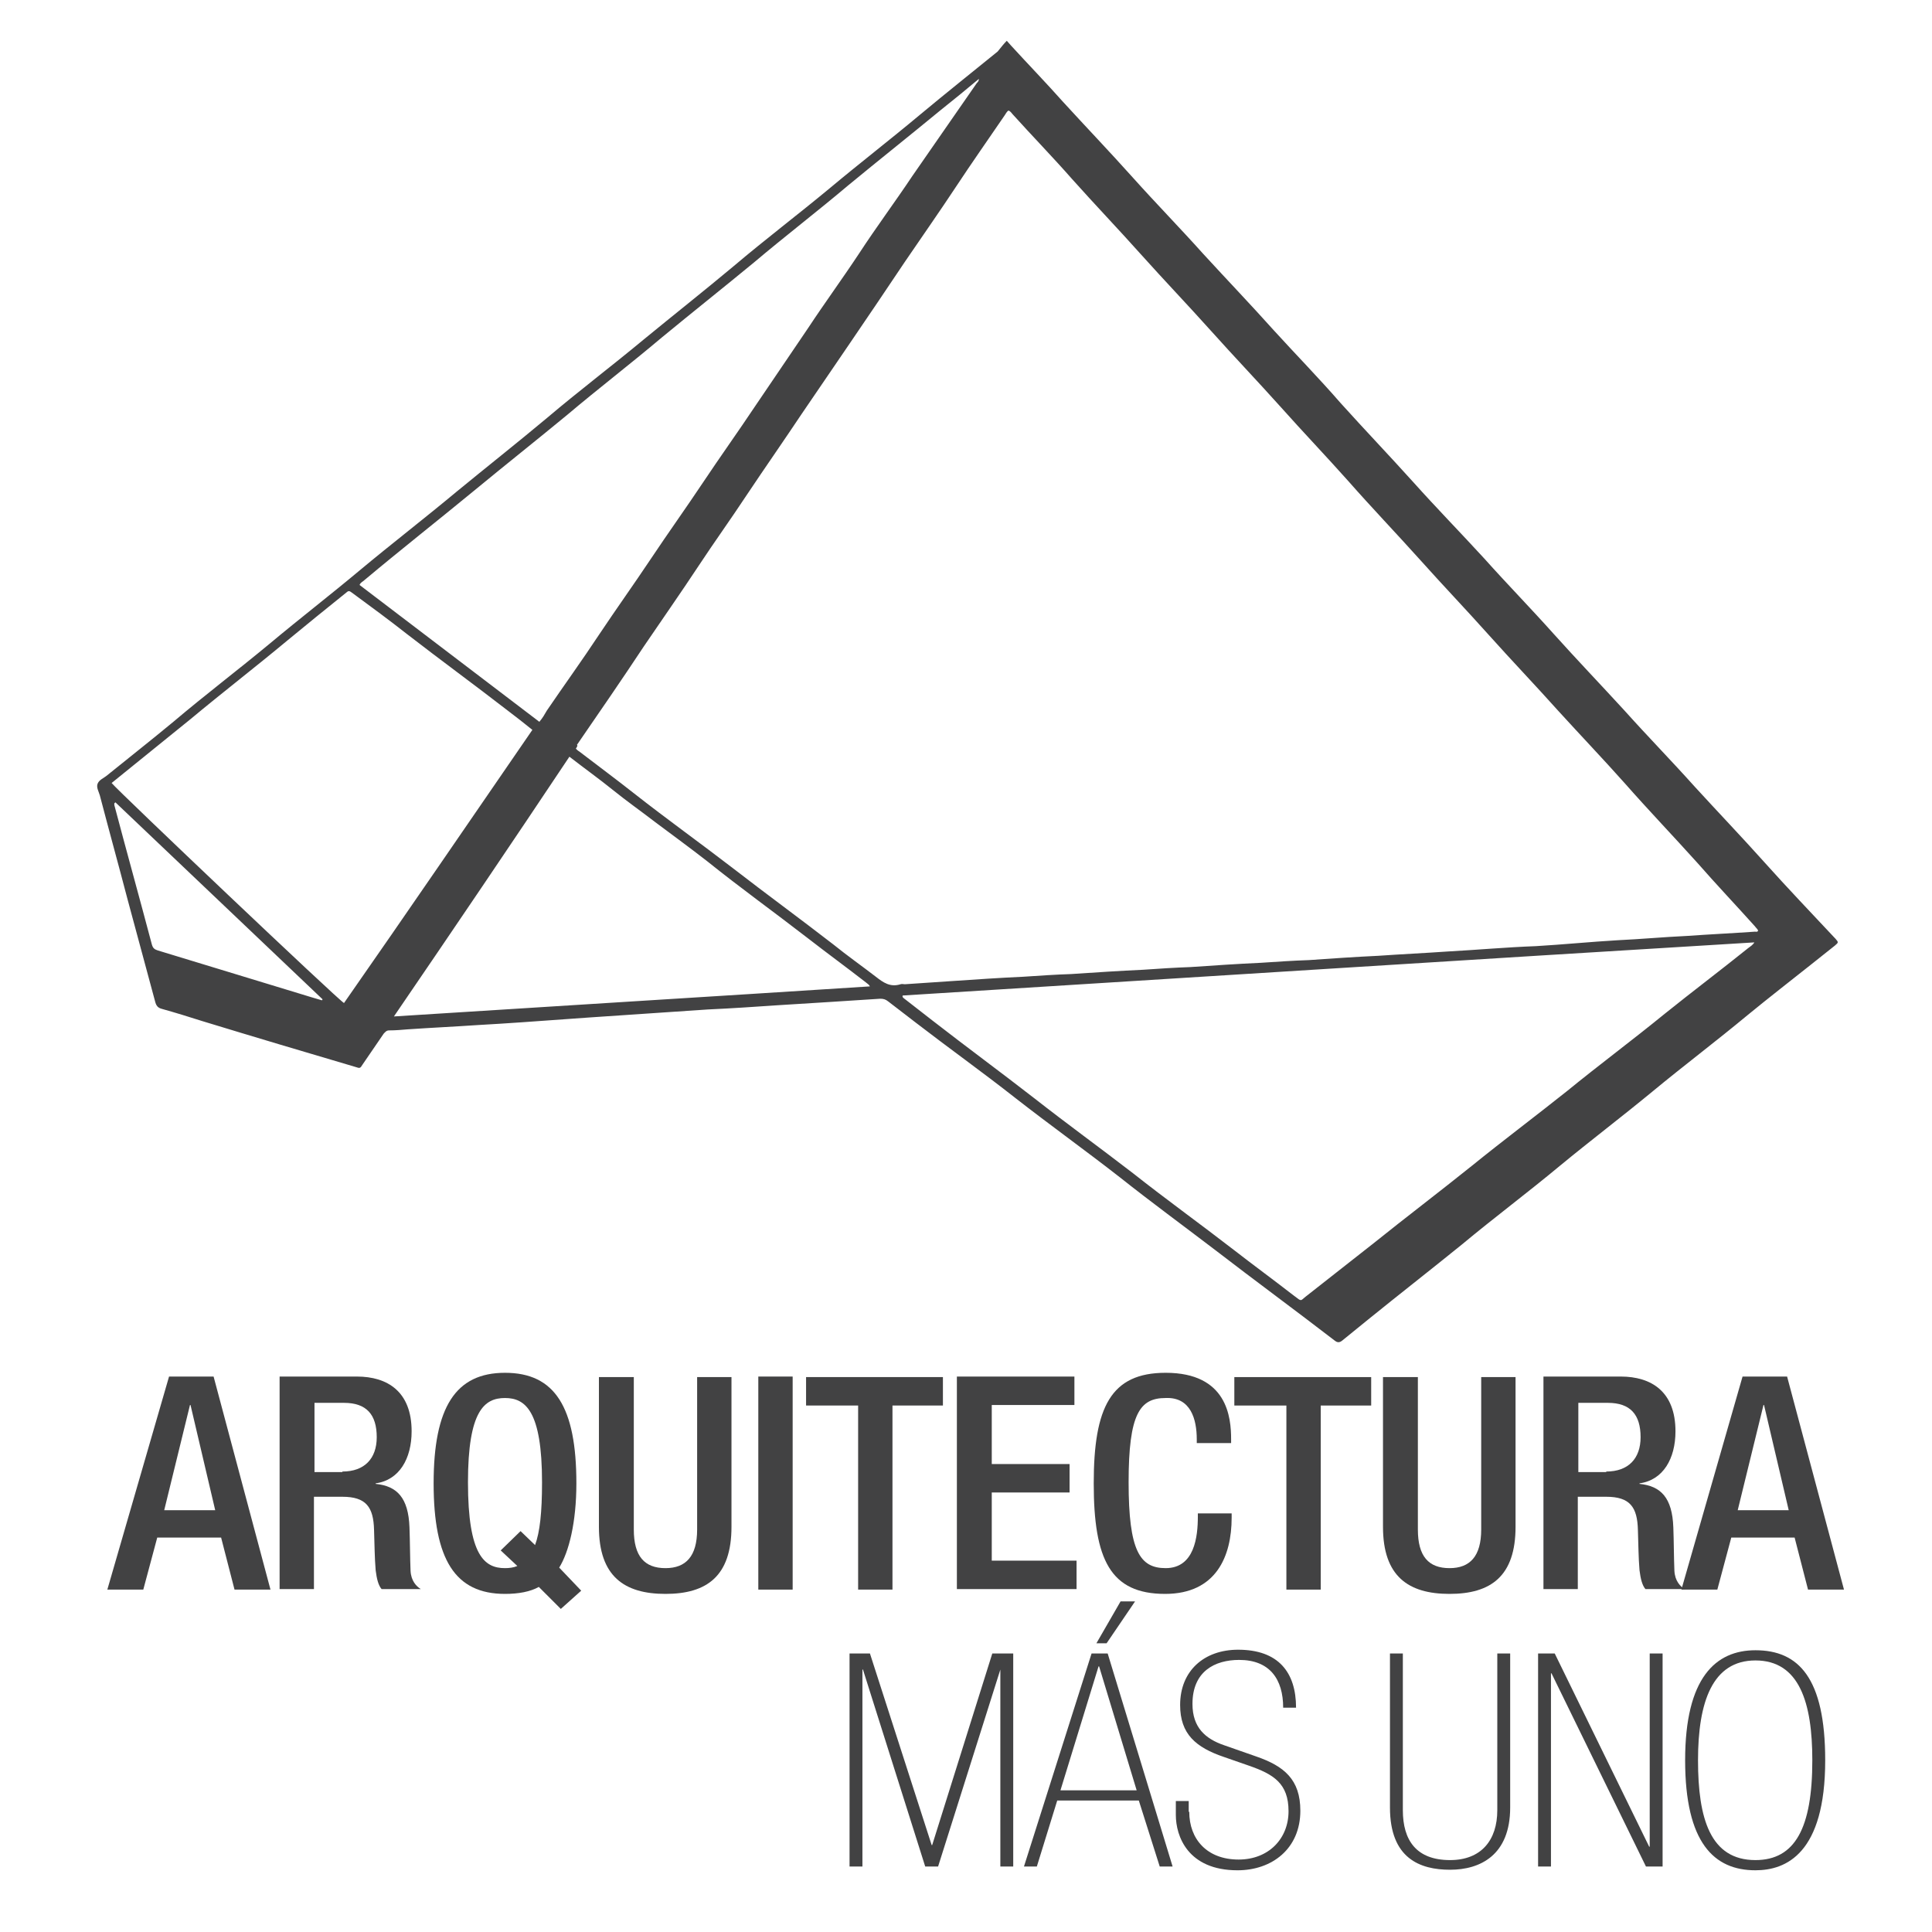 <?xml version="1.0" encoding="utf-8"?>
<!-- Generator: Adobe Illustrator 22.1.0, SVG Export Plug-In . SVG Version: 6.00 Build 0)  -->
<svg version="1.1" id="Layer_1" xmlns="http://www.w3.org/2000/svg" xmlns:xlink="http://www.w3.org/1999/xlink" x="0px" y="0px"
	 viewBox="0 0 360 360" style="enable-background:new 0 0 360 360;" xml:space="preserve">
<style type="text/css">
	.st0{enable-background:new    ;}
	.st1{fill:#424243;}
</style>
<g class="st0">
	<path class="st1" d="M31.5,256.5h8.3l10.6,39.7h-6.7l-2.5-9.7H29.3l-2.6,9.7H20L31.5,256.5z M40.1,281.4l-4.6-19.6h-0.1l-4.8,19.6
		H40.1z"/>
	<path class="st1" d="M52.2,256.5h14.3c5.7,0,10.2,2.8,10.2,10.2c0,5.1-2.3,9.1-6.7,9.7v0.1c4,0.4,6.1,2.6,6.3,8.1
		c0.1,2.6,0.1,5.7,0.2,8.1c0.1,1.9,1.1,2.9,1.9,3.4h-7.3c-0.6-0.7-0.9-1.9-1.1-3.5c-0.2-2.4-0.2-4.6-0.3-7.5
		c-0.1-4.3-1.5-6.2-5.9-6.2h-5.3v17.2h-6.4V256.5z M63.8,274.2c4.1,0,6.4-2.4,6.4-6.4c0-4.2-1.9-6.4-6.1-6.4h-5.5v12.9H63.8z"/>
	<path class="st1" d="M100.4,295.7c-1.6,0.9-3.8,1.3-6.3,1.3c-9.3,0-13.3-6.4-13.3-20.6s4.1-20.6,13.3-20.6
		c9.3,0,13.3,6.4,13.3,20.6c0,7.3-1.4,12.8-3.2,15.7l4.1,4.3l-3.8,3.4L100.4,295.7z M97,285.3l2.7,2.6c0.9-2.4,1.3-6.1,1.3-11.7
		c0-13.3-3.1-15.7-6.9-15.7c-3.8,0-6.9,2.3-6.9,15.7c0,13.7,3.1,16,6.9,16c0.8,0,1.6-0.1,2.3-0.4l-3.1-2.9L97,285.3z"/>
	<path class="st1" d="M118.1,256.5V285c0,5,2,7.2,5.9,7.2c3.8,0,5.9-2.2,5.9-7.2v-28.4h6.4v27.9c0,9.2-4.6,12.5-12.3,12.5
		c-7.7,0-12.4-3.3-12.4-12.5v-27.9H118.1z"/>
	<path class="st1" d="M141.3,256.5h6.4v39.7h-6.4V256.5z"/>
	<path class="st1" d="M159.8,261.9h-9.6v-5.3h25.5v5.3h-9.4v34.3h-6.4V261.9z"/>
	<path class="st1" d="M178.4,256.5h21.8v5.3h-15.4v11h14.5v5.3h-14.5v12.7h15.8v5.3h-22.3V256.5z"/>
	<path class="st1" d="M229.5,282v0.8c0,7.2-2.9,14.2-12.4,14.2c-10.2,0-13.3-6.4-13.3-20.6s3.2-20.6,13.4-20.6
		c11.5,0,12.2,8.3,12.2,12.4v0.7h-6.4v-0.7c0-3.7-1.1-7.9-5.8-7.7c-4.8,0-6.9,2.9-6.9,15.7c0,12.8,2.1,16,6.9,16c5.4,0,6-5.9,6-9.6
		V282H229.5z"/>
	<path class="st1" d="M239.6,261.9H230v-5.3h25.5v5.3h-9.4v34.3h-6.4V261.9z"/>
	<path class="st1" d="M264.2,256.5V285c0,5,2,7.2,5.9,7.2c3.8,0,5.9-2.2,5.9-7.2v-28.4h6.4v27.9c0,9.2-4.6,12.5-12.3,12.5
		c-7.7,0-12.4-3.3-12.4-12.5v-27.9H264.2z"/>
	<path class="st1" d="M287.7,256.5h14.3c5.7,0,10.2,2.8,10.2,10.2c0,5.1-2.3,9.1-6.7,9.7v0.1c4,0.4,6.1,2.6,6.3,8.1
		c0.1,2.6,0.1,5.7,0.2,8.1c0.1,1.9,1.1,2.9,1.9,3.4h-7.3c-0.6-0.7-0.9-1.9-1.1-3.5c-0.2-2.4-0.2-4.6-0.3-7.5
		c-0.1-4.3-1.5-6.2-5.9-6.2h-5.3v17.2h-6.4V256.5z M299.3,274.2c4.1,0,6.4-2.4,6.4-6.4c0-4.2-1.9-6.4-6.1-6.4h-5.5v12.9H299.3z"/>
	<path class="st1" d="M324.7,256.5h8.3l10.6,39.7h-6.7l-2.5-9.7h-11.8l-2.6,9.7h-6.7L324.7,256.5z M333.3,281.4l-4.6-19.6h-0.1
		l-4.8,19.6H333.3z"/>
</g>
<g class="st0">
	<path class="st1" d="M186.5,311.1h-0.1l-11.6,36.7h-2.4l-11.6-36.7h-0.1v36.7h-2.4v-39.7h3.8l11.5,35.7h0.1l11.2-35.7h3.9v39.7
		h-2.4V311.1z"/>
	<path class="st1" d="M212.2,335.5H197l-3.8,12.3h-2.4l12.6-39.7h3l12.1,39.7h-2.4L212.2,335.5z M204.8,310.5h-0.1l-7.1,23.1h14.2
		L204.8,310.5z"/>
	<path class="st1" d="M221.6,337.6c0,5.1,3.3,8.9,9.2,8.9c5.6,0,9.3-3.9,9.3-9c0-5.2-2.8-6.9-7.4-8.5l-4.6-1.6
		c-5.3-1.8-8.2-4.3-8.2-9.7c0-6.4,4.5-10.3,10.8-10.3c7.5,0,10.8,4.2,10.8,10.8h-2.4c0-5.3-2.5-8.9-8.2-8.9c-4.5,0-8.7,2.1-8.7,8.2
		c0,4.4,2.4,6.5,5.9,7.7l6,2.1c5.2,1.8,8.2,4.3,8.2,10.1c0,7.1-5.3,11.1-11.7,11.1c-9.3,0-11.5-6.4-11.5-10.3v-2.6h2.4V337.6z"/>
	<path class="st1" d="M261.4,337.3c0,5.6,2.5,9.3,8.8,9.3c5.8,0,8.8-3.7,8.8-9.3v-29.2h2.4v28.7c0,8.9-5.6,11.6-11.2,11.6
		c-5.6,0-11.2-2.1-11.2-11.6v-28.7h2.4V337.3z"/>
	<path class="st1" d="M289.7,308.1l17.6,36h0.1v-36h2.4v39.7h-3.1l-17.6-36h-0.1v36h-2.4v-39.7H289.7z"/>
	<path class="st1" d="M340.1,328c0,17.4-7.3,20.5-13,20.5c-7.7,0-13.1-5.1-13.1-20.5c0-15.4,5.7-20.5,13.1-20.5
		C335.1,307.5,340.1,312.6,340.1,328z M316.4,328c0,10.9,2.3,18.6,10.7,18.6c7.4,0,10.6-6,10.6-18.6c0-10.7-2.4-18.6-10.6-18.6
		C319.1,309.4,316.4,317.1,316.4,328z"/>
</g>
<polygon class="st1" points="208.8,298.4 211.5,298.4 206.2,306.2 204.3,306.2 "/>
<g>
	<g>
		<path class="st1" d="M187.6,7.6c0.3,0.3,0.5,0.6,0.8,0.9c3.2,3.5,6.5,6.9,9.7,10.5c4.3,4.7,8.7,9.3,13,14.1s8.8,9.4,13.1,14.2
			c4.4,4.8,8.9,9.5,13.2,14.3c4.1,4.5,8.4,8.9,12.4,13.5c4.5,5,9.1,9.8,13.6,14.8c4.3,4.8,8.8,9.4,13.2,14.2
			c4.2,4.7,8.6,9.2,12.8,13.9c4.4,4.9,8.9,9.6,13.3,14.4c4.3,4.8,8.8,9.4,13.1,14.2c4.3,4.7,8.7,9.3,13,14.1s8.7,9.4,13.1,14.1
			l0.1,0.1c0.6,0.7,0.6,0.7-0.1,1.3c-1.5,1.2-2.9,2.3-4.4,3.5c-3.9,3.1-7.9,6.2-11.8,9.4c-5.9,4.9-12,9.5-17.8,14.3
			c-5.7,4.7-11.5,9.1-17.2,13.8c-6,5-12.3,9.7-18.3,14.7c-5.8,4.7-11.7,9.3-17.5,14c-1.6,1.3-3.2,2.6-4.8,3.9
			c-0.5,0.4-0.9,0.4-1.4,0c-7.4-5.7-14.9-11.2-22.3-16.9c-5.9-4.5-11.9-8.9-17.7-13.5c-6.4-5-13.1-9.8-19.5-14.8
			c-6.1-4.8-12.4-9.3-18.5-14c-1.7-1.3-3.5-2.7-5.2-4c-0.5-0.4-0.9-0.5-1.5-0.5c-3.1,0.2-6.2,0.4-9.3,0.6c-3.2,0.2-6.4,0.4-9.6,0.6
			c-4.4,0.3-8.8,0.6-13.2,0.8c-3,0.2-5.9,0.4-8.9,0.6c-4.4,0.3-8.9,0.6-13.3,0.9c-1.4,0.1-2.8,0.2-4.2,0.3c-5.5,0.4-11,0.8-16.4,1.1
			c-4.4,0.3-8.7,0.5-13.1,0.8c-1.2,0.1-2.3,0.2-3.5,0.2c-0.5,0-0.7,0.3-1,0.6c-1.3,1.9-2.6,3.8-3.9,5.7c-0.5,0.8-0.5,0.8-1.4,0.5
			c-9.5-2.8-18.9-5.6-28.4-8.5c-2.5-0.8-5.1-1.6-7.6-2.3c-0.8-0.2-1.1-0.6-1.3-1.4c-1.7-6.3-3.4-12.6-5.1-18.9
			c-1.7-6.5-3.5-13-5.2-19.5c-0.2-0.7-0.7-1.5-0.4-2.2c0.3-0.7,1.1-1,1.6-1.4c4.2-3.4,8.4-6.7,12.5-10.1c5.9-5,12.1-9.7,18-14.6
			c5.5-4.6,11.2-9,16.7-13.6c6-5,12.1-9.7,18.1-14.7c5.6-4.6,11.3-9.1,16.8-13.7c5.9-5,12.1-9.7,18-14.6c5.6-4.6,11.3-9.1,16.8-13.7
			c5.9-5,12.1-9.7,18-14.6c5.5-4.6,11.2-9,16.7-13.6c4.8-4,9.7-7.9,14.5-11.8C186.7,8.6,187.1,8.1,187.6,7.6z M107.3,139.5
			c0.2,0.2,0.4,0.4,0.6,0.5c3.4,2.6,6.9,5.2,10.2,7.8c6.1,4.8,12.4,9.3,18.5,14c6.2,4.8,12.5,9.4,18.7,14.2c2.6,2.1,5.3,4,7.9,6
			c1.4,1.1,2.7,2,4.6,1.4c0.3-0.1,0.5,0,0.8,0c3-0.2,5.9-0.4,8.9-0.6c4.4-0.3,8.8-0.6,13.2-0.8c3-0.2,5.9-0.4,8.9-0.5
			c4.5-0.3,9-0.6,13.4-0.8c2.9-0.2,5.9-0.4,8.8-0.5c4.4-0.3,8.8-0.6,13.2-0.8c3-0.2,5.9-0.4,8.9-0.5c4.3-0.3,8.6-0.6,12.9-0.8
			c4.3-0.3,8.6-0.5,12.9-0.8c5.5-0.3,11-0.8,16.5-1c5.1-0.3,10.1-0.8,15.2-1.1c4.3-0.2,8.6-0.6,12.9-0.8c4.2-0.3,8.5-0.5,12.7-0.8
			c0.2,0,0.5,0.1,0.6-0.2c-0.1-0.3-0.4-0.5-0.6-0.8c-3.5-3.9-7.2-7.8-10.7-11.8c-4.5-5-9.1-9.8-13.5-14.8c-4.1-4.6-8.3-9-12.4-13.5
			c-4.3-4.8-8.7-9.4-13-14.2c-4.2-4.7-8.6-9.3-12.8-14c-4.4-4.9-9-9.7-13.4-14.7c-4.1-4.6-8.4-9.1-12.5-13.7
			c-4.3-4.8-8.7-9.4-13-14.2s-8.8-9.5-13.1-14.3c-4.2-4.7-8.6-9.3-12.8-14c-3.6-4.1-7.4-8-11.1-12.1c-0.2-0.2-0.4-0.6-0.8-0.7
			c-0.3,0.2-0.5,0.6-0.7,0.9c-3,4.4-6.1,8.8-9,13.2c-3.1,4.7-6.4,9.4-9.6,14.1c-3.4,5.1-6.8,10.1-10.2,15.1c-3,4.4-6,8.8-9,13.2
			c-3.4,5.1-6.9,10.1-10.3,15.2c-2.9,4.4-6,8.7-8.9,13.1c-3.3,5-6.8,10-10.2,15c-4.1,6.2-8.3,12.3-12.5,18.4
			C107.7,138.9,107.5,139.2,107.3,139.5z M168.2,185.5c-0.1,0.3,0.1,0.4,0.2,0.5c1.8,1.4,3.6,2.8,5.4,4.2c6.3,4.9,12.7,9.6,19,14.5
			c6,4.7,12.2,9.2,18.3,13.9c6.2,4.9,12.6,9.5,18.8,14.3c3.6,2.8,7.3,5.5,10.9,8.3c0.4,0.3,0.8,0.6,1.2,0.9c0.3,0.2,0.5,0.2,0.7,0
			s0.4-0.3,0.6-0.5c4.2-3.3,8.4-6.6,12.6-9.9c6.1-4.9,12.3-9.6,18.4-14.5c5.8-4.7,11.8-9.2,17.7-13.9c6-4.9,12.2-9.5,18.2-14.4
			c5.1-4.1,10.4-8.1,15.5-12.2c0.4-0.3,0.9-0.6,1.2-1.1C274.1,178.8,221.2,182.2,168.2,185.5z M150.6,61.1c3.1-4.7,6.4-9.2,9.5-13.9
			c3.2-4.9,6.7-9.6,9.9-14.4c4-5.8,8-11.5,12-17.3c0.2-0.2,0.4-0.4,0.4-0.8c-2.4,2-4.7,3.9-7.1,5.8c-5.7,4.7-11.5,9.3-17.2,14
			c-5.8,4.9-11.8,9.5-17.6,14.4c-5.7,4.7-11.5,9.3-17.2,14c-5.8,4.9-11.8,9.5-17.6,14.4c-5.7,4.7-11.5,9.3-17.2,14
			c-6.8,5.6-13.8,11.1-20.6,16.8c-0.3,0.3-0.7,0.4-0.9,0.9c11.2,8.5,22.3,17,33.5,25.5c0.6-0.7,1-1.4,1.4-2.1
			c3.2-4.7,6.6-9.4,9.7-14.1c3.2-4.8,6.5-9.4,9.7-14.2c3.2-4.8,6.5-9.4,9.7-14.2c3.2-4.8,6.5-9.4,9.7-14.2 M99.2,136
			c-1.5-1.2-3-2.4-4.6-3.6c-6.2-4.8-12.5-9.4-18.7-14.2c-3.3-2.6-6.7-5.1-10.1-7.6c-0.8-0.6-0.8-0.6-1.5,0
			c-3.6,2.9-7.2,5.8-10.7,8.7c-6,5-12.1,9.7-18.1,14.7c-4.9,4-9.8,7.9-14.7,11.9c1.1,1.4,42.4,40.6,43.3,41
			C75.9,170,87.5,153,99.2,136z M73.4,189.4c29.7-1.9,59.2-3.7,88.7-5.6c-0.2-0.4-0.5-0.5-0.7-0.7c-3.6-2.8-7.3-5.5-10.9-8.3
			c-6.2-4.8-12.6-9.4-18.7-14.3c-3.2-2.5-6.5-4.9-9.7-7.3c-2.6-2-5.3-3.9-7.9-6s-5.4-4.1-8.1-6.2C95.3,157.2,84.4,173.3,73.4,189.4z
			 M21.5,149.5c-0.1,0.1-0.1,0.1-0.2,0.2c0,0.1,0,0.2,0,0.3c2.3,8.7,4.7,17.3,7,26c0.2,0.7,0.5,0.9,1.1,1.1
			c8.9,2.7,17.7,5.4,26.6,8.1c1.3,0.4,2.6,0.8,4,1.2c0-0.1,0.1-0.1,0.1-0.2C47.2,173.9,34.3,161.7,21.5,149.5z"/>
	</g>
</g>
</svg>
